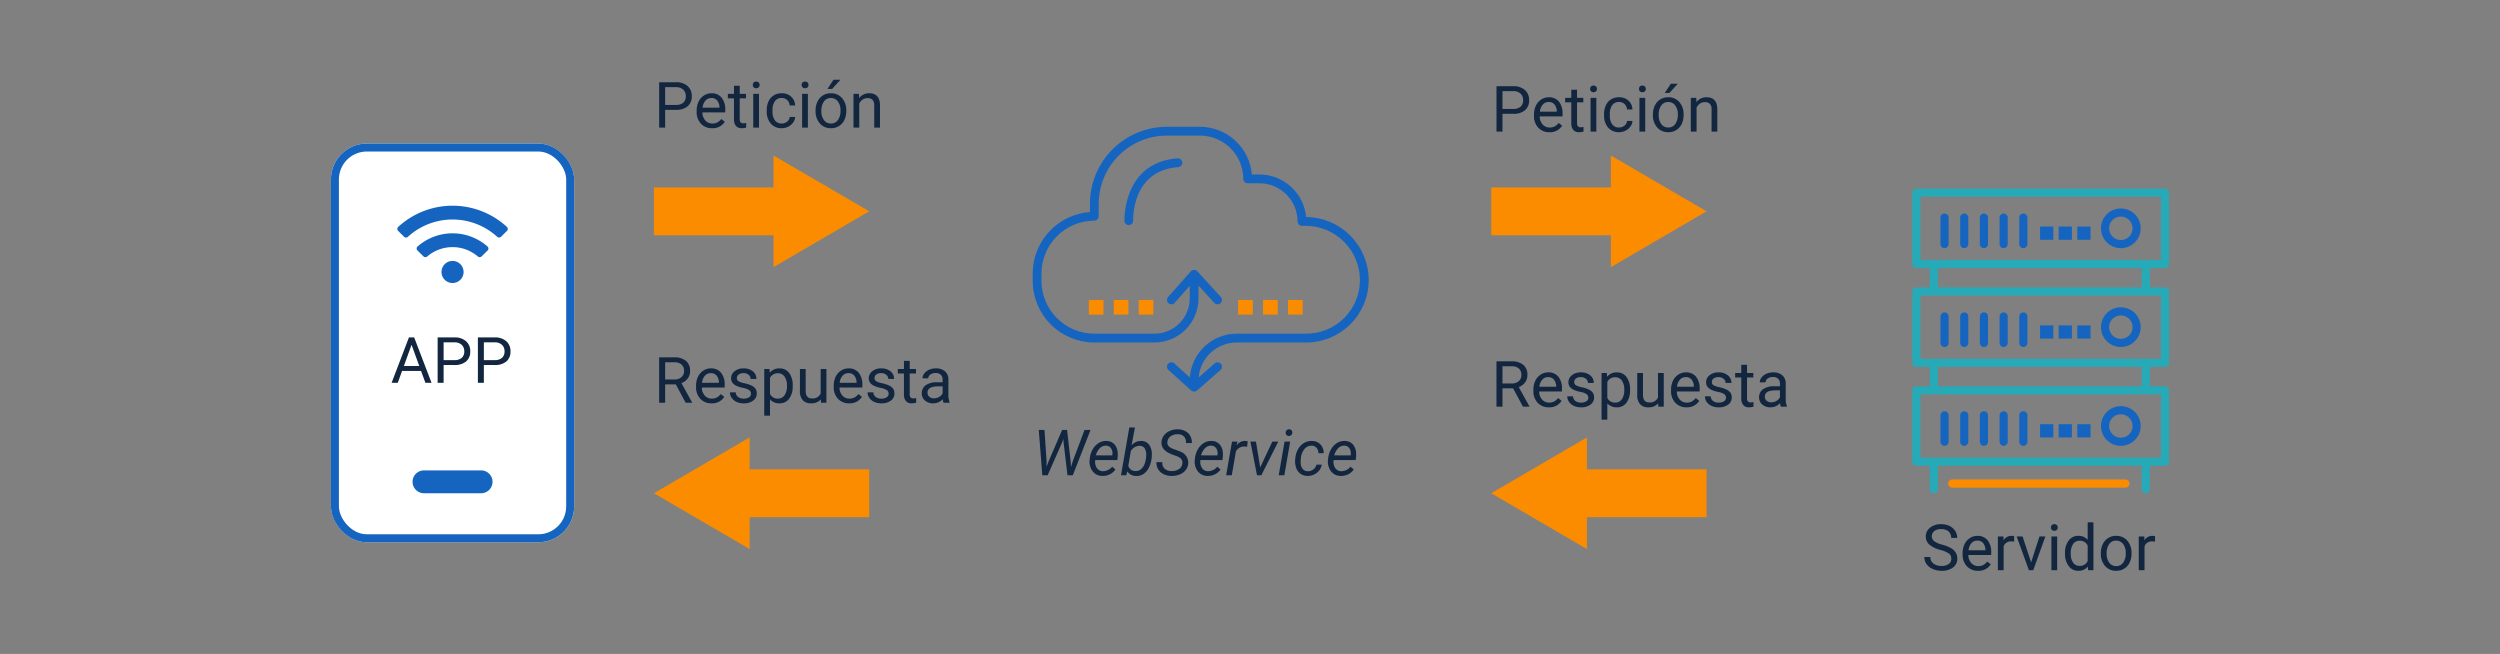 <svg xmlns="http://www.w3.org/2000/svg" xmlns:xlink="http://www.w3.org/1999/xlink" width="627" height="164" viewBox="0 0 627 164">
  <rect x="0" y="0" width="627" height="164" fill="#808080" stroke="none"/>
  <defs>
    <linearGradient id="linear-gradient" x1="-1.504" y1="3.495" x2="-1.483" y2="3.495" gradientUnits="objectBoundingBox">
      <stop offset="0" stop-color="#9d6262"/>
      <stop offset="1" stop-color="#1a1a1a"/>
    </linearGradient>
    <clipPath id="clip-path">
      <rect id="Rectángulo_302172" data-name="Rectángulo 302172" width="627" height="164" transform="translate(-5899 -6214)" fill="#e4eef8"/>
    </clipPath>
    <clipPath id="clip-path-2">
      <path id="Trazado_601327" data-name="Trazado 601327" d="M87.426,25.478c-13.786.984-13.358,15.534-13.352,15.68a1.1,1.1,0,0,0,1.1,1.059h.043a1.1,1.1,0,0,0,1.059-1.145c-.019-.513-.335-12.56,11.305-13.392a1.105,1.105,0,0,0-.051-2.207,1.046,1.046,0,0,0-.107.006" transform="translate(-74.072 -25.472)" fill="#1565c0"/>
    </clipPath>
    <clipPath id="clip-path-3">
      <path id="Trazado_601328" data-name="Trazado 601328" d="M33.671,0A19.34,19.34,0,0,0,14.351,19.319v2.062A15.478,15.478,0,0,0,0,36.8v1.841A15.474,15.474,0,0,0,15.457,54.1H30.544A11.055,11.055,0,0,0,41.585,43.057V39.828l3.968,4.341a1.1,1.1,0,1,0,1.63-1.49L41.3,36.238a1.121,1.121,0,0,0-.826-.357,1.093,1.093,0,0,0-.817.373l-5.7,6.44a1.1,1.1,0,0,0,.093,1.558,1.116,1.116,0,0,0,.733.277,1.1,1.1,0,0,0,.826-.373l3.776-4.26v3.161a8.845,8.845,0,0,1-8.834,8.834H15.457A13.263,13.263,0,0,1,2.208,38.642V36.8A13.263,13.263,0,0,1,15.457,23.551a1.1,1.1,0,0,0,1.1-1.105V19.319A17.13,17.13,0,0,1,33.671,2.208h8.281A10.869,10.869,0,0,1,52.81,13.063a1.1,1.1,0,0,0,1.105,1.105h2.94a9.577,9.577,0,0,1,9.57,9.567,1.1,1.1,0,0,0,1.105,1.105h.919A13.633,13.633,0,0,1,82.068,38.455,13.45,13.45,0,0,1,68.633,51.891H51.155A11.78,11.78,0,0,0,39.418,62.873l-3.9-3.524a1.1,1.1,0,1,0-1.478,1.639l5.7,5.151a1.1,1.1,0,0,0,1.466.012L47.1,61a1.1,1.1,0,0,0-1.453-1.661l-4.018,3.512A9.579,9.579,0,0,1,51.155,54.1H68.633A15.661,15.661,0,0,0,84.276,38.455,15.842,15.842,0,0,0,68.583,22.632,11.794,11.794,0,0,0,56.856,11.96H54.971A13.08,13.08,0,0,0,41.952,0Z" fill="url(#linear-gradient)"/>
    </clipPath>
    <clipPath id="clip-path-4">
      <rect id="Rectángulo_298110" data-name="Rectángulo 298110" width="3.68" height="3.68" fill="#fb8c00"/>
    </clipPath>
    <clipPath id="clip-path-7">
      <rect id="Rectángulo_298116" data-name="Rectángulo 298116" width="3.679" height="3.679" fill="#fb8c00"/>
    </clipPath>
    <clipPath id="clip-path-9">
      <rect id="Rectángulo_298120" data-name="Rectángulo 298120" width="3.683" height="3.679" fill="#fb8c00"/>
    </clipPath>
    <clipPath id="clip-path-10">
      <path id="Trazado_601336" data-name="Trazado 601336" d="M2.045,51.622H62.356V67.467H2.045Zm4.386-6.9H57.542v4.856H6.431ZM2.045,26.833H62.356V42.678H2.045Zm4.386-6.9H57.542v4.856H6.431ZM2.045,2.044H62.356V17.889H2.045ZM1.022,0A1.022,1.022,0,0,0,0,1.022V18.911a1.022,1.022,0,0,0,1.022,1.022H4.386v4.856H1.022A1.022,1.022,0,0,0,0,25.811V43.7a1.021,1.021,0,0,0,1.022,1.022H4.386v4.856H1.022A1.021,1.021,0,0,0,0,50.6V68.489a1.022,1.022,0,0,0,1.022,1.022H4.386v5.878a1.022,1.022,0,0,0,2.045,0V69.511H57.542v5.878a1.022,1.022,0,1,0,2.044,0V69.511h3.792A1.022,1.022,0,0,0,64.4,68.489V50.6a1.021,1.021,0,0,0-1.022-1.022H59.586V44.722h3.792A1.021,1.021,0,0,0,64.4,43.7V25.811a1.022,1.022,0,0,0-1.022-1.022H59.586V19.933h3.792A1.021,1.021,0,0,0,64.4,18.911V1.022A1.022,1.022,0,0,0,63.378,0Z" fill="#26aab7"/>
    </clipPath>
    <clipPath id="clip-path-11">
      <path id="Trazado_601337" data-name="Trazado 601337" d="M166.642,22.317a2.939,2.939,0,1,1,2.939,2.939,2.943,2.943,0,0,1-2.939-2.939m-2.044,0a4.983,4.983,0,1,0,4.983-4.983,4.988,4.988,0,0,0-4.983,4.983" transform="translate(-164.598 -17.334)" fill="#1565c0"/>
    </clipPath>
    <clipPath id="clip-path-12">
      <path id="Trazado_601338" data-name="Trazado 601338" d="M24.592,22.8v6.644a1.022,1.022,0,1,0,2.044,0V22.8a1.022,1.022,0,1,0-2.044,0" transform="translate(-24.592 -21.778)" fill="#1565c0"/>
    </clipPath>
    <clipPath id="clip-path-13">
      <path id="Trazado_601339" data-name="Trazado 601339" d="M41.78,22.8v6.644a1.022,1.022,0,1,0,2.045,0V22.8a1.022,1.022,0,1,0-2.045,0" transform="translate(-41.78 -21.778)" fill="#1565c0"/>
    </clipPath>
    <clipPath id="clip-path-14">
      <path id="Trazado_601340" data-name="Trazado 601340" d="M58.964,22.8v6.644a1.022,1.022,0,1,0,2.045,0V22.8a1.022,1.022,0,1,0-2.045,0" transform="translate(-58.964 -21.778)" fill="#1565c0"/>
    </clipPath>
    <clipPath id="clip-path-15">
      <path id="Trazado_601341" data-name="Trazado 601341" d="M76.149,22.8v6.644a1.022,1.022,0,1,0,2.045,0V22.8a1.022,1.022,0,0,0-2.045,0" transform="translate(-76.149 -21.778)" fill="#1565c0"/>
    </clipPath>
    <clipPath id="clip-path-16">
      <path id="Trazado_601342" data-name="Trazado 601342" d="M93.338,22.8v6.644a1.022,1.022,0,1,0,2.044,0V22.8a1.022,1.022,0,1,0-2.044,0" transform="translate(-93.338 -21.778)" fill="#1565c0"/>
    </clipPath>
    <clipPath id="clip-path-17">
      <rect id="Rectángulo_298136" data-name="Rectángulo 298136" width="3.322" height="3.322" fill="#1565c0"/>
    </clipPath>
    <clipPath id="clip-path-20">
      <path id="Trazado_601343" data-name="Trazado 601343" d="M166.642,108.543a2.939,2.939,0,1,1,2.939,2.939,2.943,2.943,0,0,1-2.939-2.939m-2.044,0a4.983,4.983,0,1,0,4.983-4.983,4.988,4.988,0,0,0-4.983,4.983" transform="translate(-164.598 -103.56)" fill="#1565c0"/>
    </clipPath>
    <clipPath id="clip-path-21">
      <path id="Trazado_601344" data-name="Trazado 601344" d="M24.592,109.027v6.644a1.022,1.022,0,1,0,2.044,0v-6.644a1.022,1.022,0,1,0-2.044,0" transform="translate(-24.592 -108.005)" fill="#1565c0"/>
    </clipPath>
    <clipPath id="clip-path-22">
      <path id="Trazado_601345" data-name="Trazado 601345" d="M41.78,109.027v6.644a1.022,1.022,0,0,0,2.045,0v-6.644a1.022,1.022,0,0,0-2.045,0" transform="translate(-41.78 -108.005)" fill="#1565c0"/>
    </clipPath>
    <clipPath id="clip-path-23">
      <path id="Trazado_601346" data-name="Trazado 601346" d="M58.964,109.027v6.644a1.022,1.022,0,0,0,2.045,0v-6.644a1.022,1.022,0,0,0-2.045,0" transform="translate(-58.964 -108.005)" fill="#1565c0"/>
    </clipPath>
    <clipPath id="clip-path-24">
      <path id="Trazado_601347" data-name="Trazado 601347" d="M76.149,109.027v6.644a1.022,1.022,0,0,0,2.045,0v-6.644a1.022,1.022,0,0,0-2.045,0" transform="translate(-76.149 -108.005)" fill="#1565c0"/>
    </clipPath>
    <clipPath id="clip-path-25">
      <path id="Trazado_601348" data-name="Trazado 601348" d="M93.338,109.027v6.644a1.022,1.022,0,0,0,2.044,0v-6.644a1.022,1.022,0,1,0-2.044,0" transform="translate(-93.338 -108.005)" fill="#1565c0"/>
    </clipPath>
    <clipPath id="clip-path-29">
      <path id="Trazado_601349" data-name="Trazado 601349" d="M166.642,194.77a2.939,2.939,0,1,1,2.939,2.939,2.943,2.943,0,0,1-2.939-2.939m-2.044,0a4.983,4.983,0,1,0,4.983-4.983,4.988,4.988,0,0,0-4.983,4.983" transform="translate(-164.598 -189.787)" fill="#1565c0"/>
    </clipPath>
    <clipPath id="clip-path-30">
      <path id="Trazado_601350" data-name="Trazado 601350" d="M24.592,195.253V201.9a1.022,1.022,0,1,0,2.044,0v-6.644a1.022,1.022,0,1,0-2.044,0" transform="translate(-24.592 -194.231)" fill="#1565c0"/>
    </clipPath>
    <clipPath id="clip-path-31">
      <path id="Trazado_601351" data-name="Trazado 601351" d="M41.78,195.253V201.9a1.022,1.022,0,0,0,2.045,0v-6.644a1.022,1.022,0,0,0-2.045,0" transform="translate(-41.78 -194.231)" fill="#1565c0"/>
    </clipPath>
    <clipPath id="clip-path-32">
      <path id="Trazado_601352" data-name="Trazado 601352" d="M58.964,195.253V201.9a1.022,1.022,0,0,0,2.045,0v-6.644a1.022,1.022,0,0,0-2.045,0" transform="translate(-58.964 -194.231)" fill="#1565c0"/>
    </clipPath>
    <clipPath id="clip-path-33">
      <path id="Trazado_601353" data-name="Trazado 601353" d="M76.149,195.253V201.9a1.022,1.022,0,0,0,2.045,0v-6.644a1.022,1.022,0,0,0-2.045,0" transform="translate(-76.149 -194.231)" fill="#1565c0"/>
    </clipPath>
    <clipPath id="clip-path-34">
      <path id="Trazado_601354" data-name="Trazado 601354" d="M93.338,195.253V201.9a1.022,1.022,0,1,0,2.044,0v-6.644a1.022,1.022,0,1,0-2.044,0" transform="translate(-93.338 -194.231)" fill="#1565c0"/>
    </clipPath>
    <clipPath id="clip-path-38">
      <path id="Trazado_601355" data-name="Trazado 601355" d="M32.281,253.789a1.022,1.022,0,0,0,0,2.045H75.725a1.022,1.022,0,1,0,0-2.045Z" transform="translate(-31.259 -253.789)" fill="#fb8c00"/>
    </clipPath>
  </defs>
  <g id="Enmascarar_grupo_887527" data-name="Enmascarar grupo 887527" transform="translate(5899 6214)" clip-path="url(#clip-path)">
    <g id="Grupo_893200" data-name="Grupo 893200" transform="translate(2.4)">
      <g id="Grupo_893198" data-name="Grupo 893198" transform="translate(-5642.401 -6182.204)" style="isolation: isolate">
        <g id="Grupo_887360" data-name="Grupo 887360" transform="translate(22.999 7.909)">
          <g id="Grupo_887359" data-name="Grupo 887359" clip-path="url(#clip-path-2)">
            <rect id="Rectángulo_298107" data-name="Rectángulo 298107" width="15.01" height="16.745" transform="translate(-0.432 0)" fill="#1565c0"/>
          </g>
        </g>
        <g id="Grupo_887362" data-name="Grupo 887362">
          <g id="Grupo_887361" data-name="Grupo 887361" clip-path="url(#clip-path-3)">
            <rect id="Rectángulo_298108" data-name="Rectángulo 298108" width="84.276" height="66.425" fill="#1565c0"/>
          </g>
        </g>
        <g id="Grupo_887364" data-name="Grupo 887364" transform="translate(51.521 43.425)">
          <g id="Grupo_887363" data-name="Grupo 887363" clip-path="url(#clip-path-4)">
            <rect id="Rectángulo_298109" data-name="Rectángulo 298109" width="3.68" height="3.68" transform="translate(0 0)" fill="#fb8c00"/>
          </g>
        </g>
        <g id="Grupo_887366" data-name="Grupo 887366" transform="translate(57.778 43.425)">
          <g id="Grupo_887365" data-name="Grupo 887365" clip-path="url(#clip-path-4)">
            <rect id="Rectángulo_298111" data-name="Rectángulo 298111" width="3.68" height="3.68" transform="translate(0 0)" fill="#fb8c00"/>
          </g>
        </g>
        <g id="Grupo_887368" data-name="Grupo 887368" transform="translate(64.034 43.425)">
          <g id="Grupo_887367" data-name="Grupo 887367" clip-path="url(#clip-path-4)">
            <rect id="Rectángulo_298113" data-name="Rectángulo 298113" width="3.68" height="3.68" transform="translate(0 0)" fill="#fb8c00"/>
          </g>
        </g>
        <g id="Grupo_887370" data-name="Grupo 887370" transform="translate(14.075 43.423)">
          <g id="Grupo_887369" data-name="Grupo 887369" clip-path="url(#clip-path-7)">
            <rect id="Rectángulo_298115" data-name="Rectángulo 298115" width="3.679" height="3.679" fill="#fb8c00"/>
          </g>
        </g>
        <g id="Grupo_887372" data-name="Grupo 887372" transform="translate(20.332 43.423)">
          <g id="Grupo_887371" data-name="Grupo 887371" clip-path="url(#clip-path-7)">
            <rect id="Rectángulo_298117" data-name="Rectángulo 298117" width="3.679" height="3.679" transform="translate(0)" fill="#fb8c00"/>
          </g>
        </g>
        <g id="Grupo_887374" data-name="Grupo 887374" transform="translate(26.585 43.423)">
          <g id="Grupo_887373" data-name="Grupo 887373" clip-path="url(#clip-path-9)">
            <rect id="Rectángulo_298119" data-name="Rectángulo 298119" width="3.683" height="3.679" fill="#fb8c00"/>
          </g>
        </g>
      </g>
      <g id="Grupo_893199" data-name="Grupo 893199" transform="translate(-5421.8 -6166.706)">
        <g id="Grupo_887394" data-name="Grupo 887394">
          <g id="Grupo_887393" data-name="Grupo 887393" clip-path="url(#clip-path-10)">
            <rect id="Rectángulo_298128" data-name="Rectángulo 298128" width="64.4" height="76.411" transform="translate(0)" fill="#26aab7"/>
          </g>
        </g>
        <g id="Grupo_887396" data-name="Grupo 887396" transform="translate(47.32 4.983)">
          <g id="Grupo_887395" data-name="Grupo 887395" clip-path="url(#clip-path-11)">
            <rect id="Rectángulo_298129" data-name="Rectángulo 298129" width="9.967" height="9.967" transform="translate(0 0)" fill="#1565c0"/>
          </g>
        </g>
        <g id="Grupo_887398" data-name="Grupo 887398" transform="translate(7.07 6.261)">
          <g id="Grupo_887397" data-name="Grupo 887397" clip-path="url(#clip-path-12)">
            <rect id="Rectángulo_298130" data-name="Rectángulo 298130" width="2.044" height="8.689" transform="translate(0 0)" fill="#1565c0"/>
          </g>
        </g>
        <g id="Grupo_887400" data-name="Grupo 887400" transform="translate(12.011 6.261)">
          <g id="Grupo_887399" data-name="Grupo 887399" clip-path="url(#clip-path-13)">
            <rect id="Rectángulo_298131" data-name="Rectángulo 298131" width="2.045" height="8.689" transform="translate(0 0)" fill="#1565c0"/>
          </g>
        </g>
        <g id="Grupo_887402" data-name="Grupo 887402" transform="translate(16.951 6.261)">
          <g id="Grupo_887401" data-name="Grupo 887401" clip-path="url(#clip-path-14)">
            <rect id="Rectángulo_298132" data-name="Rectángulo 298132" width="2.045" height="8.689" transform="translate(0 0)" fill="#1565c0"/>
          </g>
        </g>
        <g id="Grupo_887404" data-name="Grupo 887404" transform="translate(21.892 6.261)">
          <g id="Grupo_887403" data-name="Grupo 887403" clip-path="url(#clip-path-15)">
            <rect id="Rectángulo_298133" data-name="Rectángulo 298133" width="2.045" height="8.689" transform="translate(0 0)" fill="#1565c0"/>
          </g>
        </g>
        <g id="Grupo_887406" data-name="Grupo 887406" transform="translate(26.833 6.261)">
          <g id="Grupo_887405" data-name="Grupo 887405" clip-path="url(#clip-path-16)">
            <rect id="Rectángulo_298134" data-name="Rectángulo 298134" width="2.044" height="8.689" transform="translate(0 0)" fill="#1565c0"/>
          </g>
        </g>
        <g id="Grupo_887408" data-name="Grupo 887408" transform="translate(32.05 9.519)">
          <g id="Grupo_887407" data-name="Grupo 887407" clip-path="url(#clip-path-17)">
            <rect id="Rectángulo_298135" data-name="Rectángulo 298135" width="3.322" height="3.322" fill="#1565c0"/>
          </g>
        </g>
        <g id="Grupo_887410" data-name="Grupo 887410" transform="translate(36.714 9.519)">
          <g id="Grupo_887409" data-name="Grupo 887409" clip-path="url(#clip-path-17)">
            <rect id="Rectángulo_298137" data-name="Rectángulo 298137" width="3.322" height="3.322" fill="#1565c0"/>
          </g>
        </g>
        <g id="Grupo_887412" data-name="Grupo 887412" transform="translate(41.379 9.519)">
          <g id="Grupo_887411" data-name="Grupo 887411" clip-path="url(#clip-path-17)">
            <rect id="Rectángulo_298139" data-name="Rectángulo 298139" width="3.322" height="3.322" fill="#1565c0"/>
          </g>
        </g>
        <g id="Grupo_887414" data-name="Grupo 887414" transform="translate(47.32 29.772)">
          <g id="Grupo_887413" data-name="Grupo 887413" clip-path="url(#clip-path-20)">
            <rect id="Rectángulo_298141" data-name="Rectángulo 298141" width="9.967" height="9.967" transform="translate(0 0)" fill="#1565c0"/>
          </g>
        </g>
        <g id="Grupo_887416" data-name="Grupo 887416" transform="translate(7.07 31.05)">
          <g id="Grupo_887415" data-name="Grupo 887415" clip-path="url(#clip-path-21)">
            <rect id="Rectángulo_298142" data-name="Rectángulo 298142" width="2.044" height="8.689" transform="translate(0 0)" fill="#1565c0"/>
          </g>
        </g>
        <g id="Grupo_887418" data-name="Grupo 887418" transform="translate(12.011 31.05)">
          <g id="Grupo_887417" data-name="Grupo 887417" clip-path="url(#clip-path-22)">
            <rect id="Rectángulo_298143" data-name="Rectángulo 298143" width="2.045" height="8.689" transform="translate(0 0)" fill="#1565c0"/>
          </g>
        </g>
        <g id="Grupo_887420" data-name="Grupo 887420" transform="translate(16.951 31.05)">
          <g id="Grupo_887419" data-name="Grupo 887419" clip-path="url(#clip-path-23)">
            <rect id="Rectángulo_298144" data-name="Rectángulo 298144" width="2.045" height="8.689" transform="translate(0 0)" fill="#1565c0"/>
          </g>
        </g>
        <g id="Grupo_887422" data-name="Grupo 887422" transform="translate(21.892 31.05)">
          <g id="Grupo_887421" data-name="Grupo 887421" clip-path="url(#clip-path-24)">
            <rect id="Rectángulo_298145" data-name="Rectángulo 298145" width="2.045" height="8.689" transform="translate(0 0)" fill="#1565c0"/>
          </g>
        </g>
        <g id="Grupo_887424" data-name="Grupo 887424" transform="translate(26.833 31.05)">
          <g id="Grupo_887423" data-name="Grupo 887423" clip-path="url(#clip-path-25)">
            <rect id="Rectángulo_298146" data-name="Rectángulo 298146" width="2.044" height="8.689" transform="translate(0 0)" fill="#1565c0"/>
          </g>
        </g>
        <g id="Grupo_887426" data-name="Grupo 887426" transform="translate(32.05 34.308)">
          <g id="Grupo_887425" data-name="Grupo 887425" clip-path="url(#clip-path-17)">
            <rect id="Rectángulo_298147" data-name="Rectángulo 298147" width="3.322" height="3.322" transform="translate(0 0)" fill="#1565c0"/>
          </g>
        </g>
        <g id="Grupo_887428" data-name="Grupo 887428" transform="translate(36.714 34.308)">
          <g id="Grupo_887427" data-name="Grupo 887427" clip-path="url(#clip-path-17)">
            <rect id="Rectángulo_298149" data-name="Rectángulo 298149" width="3.322" height="3.322" transform="translate(0 0)" fill="#1565c0"/>
          </g>
        </g>
        <g id="Grupo_887430" data-name="Grupo 887430" transform="translate(41.379 34.308)">
          <g id="Grupo_887429" data-name="Grupo 887429" clip-path="url(#clip-path-17)">
            <rect id="Rectángulo_298151" data-name="Rectángulo 298151" width="3.322" height="3.322" transform="translate(0 0)" fill="#1565c0"/>
          </g>
        </g>
        <g id="Grupo_887432" data-name="Grupo 887432" transform="translate(47.32 54.561)">
          <g id="Grupo_887431" data-name="Grupo 887431" clip-path="url(#clip-path-29)">
            <rect id="Rectángulo_298153" data-name="Rectángulo 298153" width="9.967" height="9.967" transform="translate(0 0)" fill="#1565c0"/>
          </g>
        </g>
        <g id="Grupo_887434" data-name="Grupo 887434" transform="translate(7.07 55.839)">
          <g id="Grupo_887433" data-name="Grupo 887433" clip-path="url(#clip-path-30)">
            <rect id="Rectángulo_298154" data-name="Rectángulo 298154" width="2.044" height="8.689" transform="translate(0 0)" fill="#1565c0"/>
          </g>
        </g>
        <g id="Grupo_887436" data-name="Grupo 887436" transform="translate(12.011 55.839)">
          <g id="Grupo_887435" data-name="Grupo 887435" clip-path="url(#clip-path-31)">
            <rect id="Rectángulo_298155" data-name="Rectángulo 298155" width="2.045" height="8.689" transform="translate(0 0)" fill="#1565c0"/>
          </g>
        </g>
        <g id="Grupo_887438" data-name="Grupo 887438" transform="translate(16.951 55.839)">
          <g id="Grupo_887437" data-name="Grupo 887437" clip-path="url(#clip-path-32)">
            <rect id="Rectángulo_298156" data-name="Rectángulo 298156" width="2.045" height="8.689" transform="translate(0 0)" fill="#1565c0"/>
          </g>
        </g>
        <g id="Grupo_887440" data-name="Grupo 887440" transform="translate(21.892 55.839)">
          <g id="Grupo_887439" data-name="Grupo 887439" clip-path="url(#clip-path-33)">
            <rect id="Rectángulo_298157" data-name="Rectángulo 298157" width="2.045" height="8.689" transform="translate(0 0)" fill="#1565c0"/>
          </g>
        </g>
        <g id="Grupo_887442" data-name="Grupo 887442" transform="translate(26.833 55.839)">
          <g id="Grupo_887441" data-name="Grupo 887441" clip-path="url(#clip-path-34)">
            <rect id="Rectángulo_298158" data-name="Rectángulo 298158" width="2.044" height="8.689" transform="translate(0 0)" fill="#1565c0"/>
          </g>
        </g>
        <g id="Grupo_887444" data-name="Grupo 887444" transform="translate(32.05 59.097)">
          <g id="Grupo_887443" data-name="Grupo 887443" clip-path="url(#clip-path-17)">
            <rect id="Rectángulo_298159" data-name="Rectángulo 298159" width="3.322" height="3.322" fill="#1565c0"/>
          </g>
        </g>
        <g id="Grupo_887446" data-name="Grupo 887446" transform="translate(36.714 59.097)">
          <g id="Grupo_887445" data-name="Grupo 887445" clip-path="url(#clip-path-17)">
            <rect id="Rectángulo_298161" data-name="Rectángulo 298161" width="3.322" height="3.322" fill="#1565c0"/>
          </g>
        </g>
        <g id="Grupo_887448" data-name="Grupo 887448" transform="translate(41.379 59.097)">
          <g id="Grupo_887447" data-name="Grupo 887447" clip-path="url(#clip-path-17)">
            <rect id="Rectángulo_298163" data-name="Rectángulo 298163" width="3.322" height="3.322" fill="#1565c0"/>
          </g>
        </g>
        <g id="Grupo_887450" data-name="Grupo 887450" transform="translate(8.987 72.961)">
          <g id="Grupo_887449" data-name="Grupo 887449" clip-path="url(#clip-path-38)">
            <rect id="Rectángulo_298165" data-name="Rectángulo 298165" width="45.489" height="2.045" transform="translate(0)" fill="#fb8c00"/>
          </g>
        </g>
      </g>
      <g id="Grupo_893197" data-name="Grupo 893197" transform="translate(-6547.4 -11938)">
        <g id="Rectángulo_301990" data-name="Rectángulo 301990" transform="translate(729 5760)" fill="#fff" stroke="#1565c0" stroke-width="2">
          <rect width="61" height="100" rx="9" stroke="none"/>
          <rect x="1" y="1" width="59" height="98" rx="8" fill="none"/>
        </g>
        <path id="Trazado_606263" data-name="Trazado 606263" d="M38.206,71.112a2.866,2.866,0,0,1-2.865,2.865H21.016a2.865,2.865,0,1,1,0-5.73H35.341a2.866,2.866,0,0,1,2.865,2.865" transform="translate(731.321 5773.729)" fill="#1565c0"/>
        <path id="Icon_awesome-wifi" data-name="Icon awesome-wifi" d="M27.485,7.569a20.127,20.127,0,0,0-27.264,0,.688.688,0,0,0-.015.995l1.482,1.471a.7.7,0,0,0,.97.016,16.608,16.608,0,0,1,22.391,0,.7.7,0,0,0,.97-.016L27.5,8.564a.688.688,0,0,0-.016-.995ZM13.852,16.1a2.77,2.77,0,1,0,2.77,2.77A2.77,2.77,0,0,0,13.852,16.1Zm8.773-3.619a13.29,13.29,0,0,0-17.547,0,.684.684,0,0,0-.025,1l1.491,1.471a.707.707,0,0,0,.955.035,9.75,9.75,0,0,1,12.7,0,.706.706,0,0,0,.955-.035l1.491-1.471A.684.684,0,0,0,22.626,12.484Z" transform="translate(745.647 5773.342)" fill="#1565c0"/>
      </g>
      <path id="Trazado_607179" data-name="Trazado 607179" d="M5156,11720h-30v-12h30v-8l24,14-24,14Z" transform="translate(-10863.4 -17875)" fill="#fb8c00"/>
      <path id="Trazado_607182" data-name="Trazado 607182" d="M30,8H0V20H30v8L54,14,30,0Z" transform="translate(-5683.399 -6076.294) rotate(180)" fill="#fb8c00"/>
      <path id="Trazado_607178" data-name="Trazado 607178" d="M2.82-4.453V0H1.32V-11.375h4.2a4.215,4.215,0,0,1,2.926.953A3.231,3.231,0,0,1,9.5-7.9,3.189,3.189,0,0,1,8.465-5.348,4.4,4.4,0,0,1,5.5-4.453Zm0-1.227h2.7a2.7,2.7,0,0,0,1.844-.566A2.069,2.069,0,0,0,8-7.883a2.138,2.138,0,0,0-.641-1.625A2.528,2.528,0,0,0,5.6-10.141H2.82ZM14.594.156A3.693,3.693,0,0,1,11.8-.973a4.19,4.19,0,0,1-1.078-3.02v-.266A5.073,5.073,0,0,1,11.2-6.5a3.748,3.748,0,0,1,1.344-1.547,3.378,3.378,0,0,1,1.871-.559,3.166,3.166,0,0,1,2.563,1.086,4.7,4.7,0,0,1,.914,3.109v.6H12.164a3,3,0,0,0,.73,2.02,2.3,2.3,0,0,0,1.777.77,2.517,2.517,0,0,0,1.3-.312,3.259,3.259,0,0,0,.93-.828l.883.688A3.55,3.55,0,0,1,14.594.156Zm-.18-7.578a1.928,1.928,0,0,0-1.469.637A3.1,3.1,0,0,0,12.211-5h4.234v-.109a2.753,2.753,0,0,0-.594-1.707A1.815,1.815,0,0,0,14.414-7.422ZM21.523-10.5v2.047H23.1v1.117H21.523v5.242a1.171,1.171,0,0,0,.211.762.888.888,0,0,0,.719.254,3.5,3.5,0,0,0,.688-.094V0a4.19,4.19,0,0,1-1.109.156A1.8,1.8,0,0,1,20.57-.43a2.517,2.517,0,0,1-.492-1.664V-7.336H18.539V-8.453h1.539V-10.5ZM26.359,0H24.914V-8.453h1.445ZM24.8-10.7a.863.863,0,0,1,.215-.594.807.807,0,0,1,.637-.242.819.819,0,0,1,.641.242.854.854,0,0,1,.219.594.826.826,0,0,1-.219.586.834.834,0,0,1-.641.234.821.821,0,0,1-.637-.234A.834.834,0,0,1,24.8-10.7Zm7.266,9.672a2.082,2.082,0,0,0,1.352-.469,1.649,1.649,0,0,0,.641-1.172h1.367a2.621,2.621,0,0,1-.5,1.383,3.293,3.293,0,0,1-1.23,1.047,3.55,3.55,0,0,1-1.629.391A3.482,3.482,0,0,1,29.316-1,4.59,4.59,0,0,1,28.3-4.148v-.242a5.089,5.089,0,0,1,.453-2.2,3.451,3.451,0,0,1,1.3-1.492,3.7,3.7,0,0,1,2-.531,3.39,3.39,0,0,1,2.363.852,3.043,3.043,0,0,1,1,2.211H34.055a1.992,1.992,0,0,0-.621-1.348,1.932,1.932,0,0,0-1.379-.527,2.023,2.023,0,0,0-1.707.793,3.724,3.724,0,0,0-.605,2.293v.273a3.65,3.65,0,0,0,.6,2.25A2.033,2.033,0,0,0,32.063-1.023ZM38.617,0H37.172V-8.453h1.445ZM37.055-10.7a.863.863,0,0,1,.215-.594.807.807,0,0,1,.637-.242.819.819,0,0,1,.641.242.854.854,0,0,1,.219.594.826.826,0,0,1-.219.586.834.834,0,0,1-.641.234.821.821,0,0,1-.637-.234A.834.834,0,0,1,37.055-10.7ZM40.547-4.3a4.993,4.993,0,0,1,.488-2.234A3.643,3.643,0,0,1,42.395-8.07a3.7,3.7,0,0,1,1.988-.539,3.565,3.565,0,0,1,2.793,1.2,4.6,4.6,0,0,1,1.066,3.18v.1a5.036,5.036,0,0,1-.473,2.215A3.589,3.589,0,0,1,46.418-.391,3.743,3.743,0,0,1,44.4.156a3.556,3.556,0,0,1-2.785-1.2A4.575,4.575,0,0,1,40.547-4.2ZM42-4.133a3.616,3.616,0,0,0,.652,2.258,2.088,2.088,0,0,0,1.746.852,2.075,2.075,0,0,0,1.75-.863A3.955,3.955,0,0,0,46.8-4.3a3.61,3.61,0,0,0-.66-2.254,2.1,2.1,0,0,0-1.754-.863,2.075,2.075,0,0,0-1.727.852A3.925,3.925,0,0,0,42-4.133ZM45.039-12h1.75L44.7-9.7H43.531Zm6.383,3.547.047,1.063A3.08,3.08,0,0,1,54-8.609q2.68,0,2.7,3.023V0H55.258V-5.594a1.946,1.946,0,0,0-.418-1.352,1.675,1.675,0,0,0-1.277-.437,2.086,2.086,0,0,0-1.234.375,2.546,2.546,0,0,0-.828.984V0H50.055V-8.453Z" transform="translate(-5737.4 -6182)" fill="#12263f"/>
      <path id="Trazado_607180" data-name="Trazado 607180" d="M5.492-4.6H2.82V0H1.313V-11.375H5.078a4.457,4.457,0,0,1,2.957.875A3.148,3.148,0,0,1,9.07-7.953,3.062,3.062,0,0,1,8.5-6.1a3.428,3.428,0,0,1-1.6,1.18L9.57-.094V0H7.961ZM2.82-5.828h2.3A2.6,2.6,0,0,0,6.9-6.406a1.953,1.953,0,0,0,.66-1.547A2.057,2.057,0,0,0,6.934-9.57a2.666,2.666,0,0,0-1.816-.57H2.82ZM14.453.156a3.693,3.693,0,0,1-2.8-1.129,4.19,4.19,0,0,1-1.078-3.02v-.266a5.073,5.073,0,0,1,.48-2.246A3.748,3.748,0,0,1,12.4-8.051a3.378,3.378,0,0,1,1.871-.559,3.166,3.166,0,0,1,2.563,1.086,4.7,4.7,0,0,1,.914,3.109v.6H12.023a3,3,0,0,0,.73,2.02,2.3,2.3,0,0,0,1.777.77,2.517,2.517,0,0,0,1.3-.312,3.259,3.259,0,0,0,.93-.828l.883.688A3.55,3.55,0,0,1,14.453.156Zm-.18-7.578a1.928,1.928,0,0,0-1.469.637A3.1,3.1,0,0,0,12.07-5H16.3v-.109a2.753,2.753,0,0,0-.594-1.707A1.815,1.815,0,0,0,14.273-7.422Zm10.07,5.18a1.064,1.064,0,0,0-.441-.91,4.249,4.249,0,0,0-1.539-.559,7.277,7.277,0,0,1-1.742-.562,2.479,2.479,0,0,1-.953-.781,1.869,1.869,0,0,1-.309-1.078,2.193,2.193,0,0,1,.879-1.758,3.432,3.432,0,0,1,2.246-.719,3.532,3.532,0,0,1,2.332.742,2.357,2.357,0,0,1,.895,1.9H24.258a1.3,1.3,0,0,0-.5-1.023,1.888,1.888,0,0,0-1.27-.43,1.976,1.976,0,0,0-1.234.344,1.082,1.082,0,0,0-.445.9.877.877,0,0,0,.414.789,5.1,5.1,0,0,0,1.5.508,7.8,7.8,0,0,1,1.754.578,2.558,2.558,0,0,1,1,.809,1.988,1.988,0,0,1,.324,1.152,2.163,2.163,0,0,1-.906,1.816,3.8,3.8,0,0,1-2.352.684,4.257,4.257,0,0,1-1.8-.359,2.922,2.922,0,0,1-1.223-1A2.42,2.42,0,0,1,19.07-2.6h1.445A1.5,1.5,0,0,0,21.1-1.449a2.258,2.258,0,0,0,1.434.426,2.331,2.331,0,0,0,1.316-.332A1.02,1.02,0,0,0,24.344-2.242ZM34.813-4.133a5.062,5.062,0,0,1-.883,3.109A2.829,2.829,0,0,1,31.539.156,3.1,3.1,0,0,1,29.117-.82V3.25H27.672v-11.7h1.32l.07.938a2.977,2.977,0,0,1,2.453-1.094,2.882,2.882,0,0,1,2.41,1.148,5.117,5.117,0,0,1,.887,3.2ZM33.367-4.3a3.735,3.735,0,0,0-.609-2.258,1.963,1.963,0,0,0-1.672-.828,2.125,2.125,0,0,0-1.969,1.164V-2.18A2.129,2.129,0,0,0,31.1-1.023a1.954,1.954,0,0,0,1.652-.824A4.077,4.077,0,0,0,33.367-4.3Zm8.5,3.461a3.07,3.07,0,0,1-2.477.992,2.628,2.628,0,0,1-2.059-.785,3.4,3.4,0,0,1-.715-2.324v-5.5h1.445v5.461q0,1.922,1.563,1.922a2.163,2.163,0,0,0,2.2-1.234V-8.453h1.445V0H41.9Zm7.109.992a3.693,3.693,0,0,1-2.8-1.129A4.19,4.19,0,0,1,45.1-3.992v-.266a5.073,5.073,0,0,1,.48-2.246,3.748,3.748,0,0,1,1.344-1.547A3.378,3.378,0,0,1,48.8-8.609a3.166,3.166,0,0,1,2.563,1.086,4.7,4.7,0,0,1,.914,3.109v.6H46.547a3,3,0,0,0,.73,2.02,2.3,2.3,0,0,0,1.777.77,2.517,2.517,0,0,0,1.3-.312,3.259,3.259,0,0,0,.93-.828l.883.688A3.55,3.55,0,0,1,48.977.156ZM48.8-7.422a1.928,1.928,0,0,0-1.469.637A3.1,3.1,0,0,0,46.594-5h4.234v-.109a2.753,2.753,0,0,0-.594-1.707A1.815,1.815,0,0,0,48.8-7.422Zm10.07,5.18a1.064,1.064,0,0,0-.441-.91,4.249,4.249,0,0,0-1.539-.559,7.277,7.277,0,0,1-1.742-.562,2.479,2.479,0,0,1-.953-.781,1.869,1.869,0,0,1-.309-1.078,2.193,2.193,0,0,1,.879-1.758,3.432,3.432,0,0,1,2.246-.719,3.532,3.532,0,0,1,2.332.742,2.357,2.357,0,0,1,.895,1.9H58.781a1.3,1.3,0,0,0-.5-1.023,1.888,1.888,0,0,0-1.27-.43,1.976,1.976,0,0,0-1.234.344,1.082,1.082,0,0,0-.445.9.877.877,0,0,0,.414.789,5.1,5.1,0,0,0,1.5.508,7.8,7.8,0,0,1,1.754.578,2.558,2.558,0,0,1,1,.809,1.988,1.988,0,0,1,.324,1.152,2.163,2.163,0,0,1-.906,1.816,3.8,3.8,0,0,1-2.352.684,4.257,4.257,0,0,1-1.8-.359,2.922,2.922,0,0,1-1.223-1A2.42,2.42,0,0,1,53.594-2.6h1.445a1.5,1.5,0,0,0,.582,1.152,2.258,2.258,0,0,0,1.434.426,2.331,2.331,0,0,0,1.316-.332A1.02,1.02,0,0,0,58.867-2.242ZM64.156-10.5v2.047h1.578v1.117H64.156v5.242a1.171,1.171,0,0,0,.211.762.888.888,0,0,0,.719.254,3.5,3.5,0,0,0,.688-.094V0a4.19,4.19,0,0,1-1.109.156A1.8,1.8,0,0,1,63.2-.43a2.517,2.517,0,0,1-.492-1.664V-7.336H61.172V-8.453h1.539V-10.5ZM72.641,0a3.036,3.036,0,0,1-.2-.891A3.225,3.225,0,0,1,70.031.156,2.984,2.984,0,0,1,67.98-.551a2.288,2.288,0,0,1-.8-1.793,2.39,2.39,0,0,1,1-2.051,4.733,4.733,0,0,1,2.824-.73h1.406v-.664A1.623,1.623,0,0,0,71.961-7a1.821,1.821,0,0,0-1.336-.449,2.108,2.108,0,0,0-1.3.391,1.151,1.151,0,0,0-.523.945H67.352A2,2,0,0,1,67.8-7.332a3.066,3.066,0,0,1,1.219-.934,4.1,4.1,0,0,1,1.691-.344A3.342,3.342,0,0,1,73-7.879a2.635,2.635,0,0,1,.859,2.012v3.891a4.757,4.757,0,0,0,.3,1.852V0Zm-2.4-1.1a2.54,2.54,0,0,0,1.289-.352,2.127,2.127,0,0,0,.883-.914V-4.1H71.281q-2.656,0-2.656,1.555a1.316,1.316,0,0,0,.453,1.063A1.742,1.742,0,0,0,70.242-1.1Z" transform="translate(-5737.4 -6113)" fill="#12263f"/>
      <path id="Trazado_607184" data-name="Trazado 607184" d="M5156,11720h-30v-12h30v-8l24,14-24,14Z" transform="translate(-10653.398 -17875)" fill="#fb8c00"/>
      <path id="Trazado_607185" data-name="Trazado 607185" d="M30,8H0V20H30v8L54,14,30,0Z" transform="translate(-5473.398 -6076.294) rotate(180)" fill="#fb8c00"/>
      <path id="Trazado_607186" data-name="Trazado 607186" d="M2.82-4.453V0H1.32V-11.375h4.2a4.215,4.215,0,0,1,2.926.953A3.231,3.231,0,0,1,9.5-7.9,3.189,3.189,0,0,1,8.465-5.348,4.4,4.4,0,0,1,5.5-4.453Zm0-1.227h2.7a2.7,2.7,0,0,0,1.844-.566A2.069,2.069,0,0,0,8-7.883a2.138,2.138,0,0,0-.641-1.625A2.528,2.528,0,0,0,5.6-10.141H2.82ZM14.594.156A3.693,3.693,0,0,1,11.8-.973a4.19,4.19,0,0,1-1.078-3.02v-.266A5.073,5.073,0,0,1,11.2-6.5a3.748,3.748,0,0,1,1.344-1.547,3.378,3.378,0,0,1,1.871-.559,3.166,3.166,0,0,1,2.563,1.086,4.7,4.7,0,0,1,.914,3.109v.6H12.164a3,3,0,0,0,.73,2.02,2.3,2.3,0,0,0,1.777.77,2.517,2.517,0,0,0,1.3-.312,3.259,3.259,0,0,0,.93-.828l.883.688A3.55,3.55,0,0,1,14.594.156Zm-.18-7.578a1.928,1.928,0,0,0-1.469.637A3.1,3.1,0,0,0,12.211-5h4.234v-.109a2.753,2.753,0,0,0-.594-1.707A1.815,1.815,0,0,0,14.414-7.422ZM21.523-10.5v2.047H23.1v1.117H21.523v5.242a1.171,1.171,0,0,0,.211.762.888.888,0,0,0,.719.254,3.5,3.5,0,0,0,.688-.094V0a4.19,4.19,0,0,1-1.109.156A1.8,1.8,0,0,1,20.57-.43a2.517,2.517,0,0,1-.492-1.664V-7.336H18.539V-8.453h1.539V-10.5ZM26.359,0H24.914V-8.453h1.445ZM24.8-10.7a.863.863,0,0,1,.215-.594.807.807,0,0,1,.637-.242.819.819,0,0,1,.641.242.854.854,0,0,1,.219.594.826.826,0,0,1-.219.586.834.834,0,0,1-.641.234.821.821,0,0,1-.637-.234A.834.834,0,0,1,24.8-10.7Zm7.266,9.672a2.082,2.082,0,0,0,1.352-.469,1.649,1.649,0,0,0,.641-1.172h1.367a2.621,2.621,0,0,1-.5,1.383,3.293,3.293,0,0,1-1.23,1.047,3.55,3.55,0,0,1-1.629.391A3.482,3.482,0,0,1,29.316-1,4.59,4.59,0,0,1,28.3-4.148v-.242a5.089,5.089,0,0,1,.453-2.2,3.451,3.451,0,0,1,1.3-1.492,3.7,3.7,0,0,1,2-.531,3.39,3.39,0,0,1,2.363.852,3.043,3.043,0,0,1,1,2.211H34.055a1.992,1.992,0,0,0-.621-1.348,1.932,1.932,0,0,0-1.379-.527,2.023,2.023,0,0,0-1.707.793,3.724,3.724,0,0,0-.605,2.293v.273a3.65,3.65,0,0,0,.6,2.25A2.033,2.033,0,0,0,32.063-1.023ZM38.617,0H37.172V-8.453h1.445ZM37.055-10.7a.863.863,0,0,1,.215-.594.807.807,0,0,1,.637-.242.819.819,0,0,1,.641.242.854.854,0,0,1,.219.594.826.826,0,0,1-.219.586.834.834,0,0,1-.641.234.821.821,0,0,1-.637-.234A.834.834,0,0,1,37.055-10.7ZM40.547-4.3a4.993,4.993,0,0,1,.488-2.234A3.643,3.643,0,0,1,42.395-8.07a3.7,3.7,0,0,1,1.988-.539,3.565,3.565,0,0,1,2.793,1.2,4.6,4.6,0,0,1,1.066,3.18v.1a5.036,5.036,0,0,1-.473,2.215A3.589,3.589,0,0,1,46.418-.391,3.743,3.743,0,0,1,44.4.156a3.556,3.556,0,0,1-2.785-1.2A4.575,4.575,0,0,1,40.547-4.2ZM42-4.133a3.616,3.616,0,0,0,.652,2.258,2.088,2.088,0,0,0,1.746.852,2.075,2.075,0,0,0,1.75-.863A3.955,3.955,0,0,0,46.8-4.3a3.61,3.61,0,0,0-.66-2.254,2.1,2.1,0,0,0-1.754-.863,2.075,2.075,0,0,0-1.727.852A3.925,3.925,0,0,0,42-4.133ZM45.039-12h1.75L44.7-9.7H43.531Zm6.383,3.547.047,1.063A3.08,3.08,0,0,1,54-8.609q2.68,0,2.7,3.023V0H55.258V-5.594a1.946,1.946,0,0,0-.418-1.352,1.675,1.675,0,0,0-1.277-.437,2.086,2.086,0,0,0-1.234.375,2.546,2.546,0,0,0-.828.984V0H50.055V-8.453Z" transform="translate(-5527.399 -6181)" fill="#12263f"/>
      <path id="Trazado_607187" data-name="Trazado 607187" d="M5.492-4.6H2.82V0H1.313V-11.375H5.078a4.457,4.457,0,0,1,2.957.875A3.148,3.148,0,0,1,9.07-7.953,3.062,3.062,0,0,1,8.5-6.1a3.428,3.428,0,0,1-1.6,1.18L9.57-.094V0H7.961ZM2.82-5.828h2.3A2.6,2.6,0,0,0,6.9-6.406a1.953,1.953,0,0,0,.66-1.547A2.057,2.057,0,0,0,6.934-9.57a2.666,2.666,0,0,0-1.816-.57H2.82ZM14.453.156a3.693,3.693,0,0,1-2.8-1.129,4.19,4.19,0,0,1-1.078-3.02v-.266a5.073,5.073,0,0,1,.48-2.246A3.748,3.748,0,0,1,12.4-8.051a3.378,3.378,0,0,1,1.871-.559,3.166,3.166,0,0,1,2.563,1.086,4.7,4.7,0,0,1,.914,3.109v.6H12.023a3,3,0,0,0,.73,2.02,2.3,2.3,0,0,0,1.777.77,2.517,2.517,0,0,0,1.3-.312,3.259,3.259,0,0,0,.93-.828l.883.688A3.55,3.55,0,0,1,14.453.156Zm-.18-7.578a1.928,1.928,0,0,0-1.469.637A3.1,3.1,0,0,0,12.07-5H16.3v-.109a2.753,2.753,0,0,0-.594-1.707A1.815,1.815,0,0,0,14.273-7.422Zm10.07,5.18a1.064,1.064,0,0,0-.441-.91,4.249,4.249,0,0,0-1.539-.559,7.277,7.277,0,0,1-1.742-.562,2.479,2.479,0,0,1-.953-.781,1.869,1.869,0,0,1-.309-1.078,2.193,2.193,0,0,1,.879-1.758,3.432,3.432,0,0,1,2.246-.719,3.532,3.532,0,0,1,2.332.742,2.357,2.357,0,0,1,.895,1.9H24.258a1.3,1.3,0,0,0-.5-1.023,1.888,1.888,0,0,0-1.27-.43,1.976,1.976,0,0,0-1.234.344,1.082,1.082,0,0,0-.445.9.877.877,0,0,0,.414.789,5.1,5.1,0,0,0,1.5.508,7.8,7.8,0,0,1,1.754.578,2.558,2.558,0,0,1,1,.809,1.988,1.988,0,0,1,.324,1.152,2.163,2.163,0,0,1-.906,1.816,3.8,3.8,0,0,1-2.352.684,4.257,4.257,0,0,1-1.8-.359,2.922,2.922,0,0,1-1.223-1A2.42,2.42,0,0,1,19.07-2.6h1.445A1.5,1.5,0,0,0,21.1-1.449a2.258,2.258,0,0,0,1.434.426,2.331,2.331,0,0,0,1.316-.332A1.02,1.02,0,0,0,24.344-2.242ZM34.813-4.133a5.062,5.062,0,0,1-.883,3.109A2.829,2.829,0,0,1,31.539.156,3.1,3.1,0,0,1,29.117-.82V3.25H27.672v-11.7h1.32l.07.938a2.977,2.977,0,0,1,2.453-1.094,2.882,2.882,0,0,1,2.41,1.148,5.117,5.117,0,0,1,.887,3.2ZM33.367-4.3a3.735,3.735,0,0,0-.609-2.258,1.963,1.963,0,0,0-1.672-.828,2.125,2.125,0,0,0-1.969,1.164V-2.18A2.129,2.129,0,0,0,31.1-1.023a1.954,1.954,0,0,0,1.652-.824A4.077,4.077,0,0,0,33.367-4.3Zm8.5,3.461a3.07,3.07,0,0,1-2.477.992,2.628,2.628,0,0,1-2.059-.785,3.4,3.4,0,0,1-.715-2.324v-5.5h1.445v5.461q0,1.922,1.563,1.922a2.163,2.163,0,0,0,2.2-1.234V-8.453h1.445V0H41.9Zm7.109.992a3.693,3.693,0,0,1-2.8-1.129A4.19,4.19,0,0,1,45.1-3.992v-.266a5.073,5.073,0,0,1,.48-2.246,3.748,3.748,0,0,1,1.344-1.547A3.378,3.378,0,0,1,48.8-8.609a3.166,3.166,0,0,1,2.563,1.086,4.7,4.7,0,0,1,.914,3.109v.6H46.547a3,3,0,0,0,.73,2.02,2.3,2.3,0,0,0,1.777.77,2.517,2.517,0,0,0,1.3-.312,3.259,3.259,0,0,0,.93-.828l.883.688A3.55,3.55,0,0,1,48.977.156ZM48.8-7.422a1.928,1.928,0,0,0-1.469.637A3.1,3.1,0,0,0,46.594-5h4.234v-.109a2.753,2.753,0,0,0-.594-1.707A1.815,1.815,0,0,0,48.8-7.422Zm10.07,5.18a1.064,1.064,0,0,0-.441-.91,4.249,4.249,0,0,0-1.539-.559,7.277,7.277,0,0,1-1.742-.562,2.479,2.479,0,0,1-.953-.781,1.869,1.869,0,0,1-.309-1.078,2.193,2.193,0,0,1,.879-1.758,3.432,3.432,0,0,1,2.246-.719,3.532,3.532,0,0,1,2.332.742,2.357,2.357,0,0,1,.895,1.9H58.781a1.3,1.3,0,0,0-.5-1.023,1.888,1.888,0,0,0-1.27-.43,1.976,1.976,0,0,0-1.234.344,1.082,1.082,0,0,0-.445.9.877.877,0,0,0,.414.789,5.1,5.1,0,0,0,1.5.508,7.8,7.8,0,0,1,1.754.578,2.558,2.558,0,0,1,1,.809,1.988,1.988,0,0,1,.324,1.152,2.163,2.163,0,0,1-.906,1.816,3.8,3.8,0,0,1-2.352.684,4.257,4.257,0,0,1-1.8-.359,2.922,2.922,0,0,1-1.223-1A2.42,2.42,0,0,1,53.594-2.6h1.445a1.5,1.5,0,0,0,.582,1.152,2.258,2.258,0,0,0,1.434.426,2.331,2.331,0,0,0,1.316-.332A1.02,1.02,0,0,0,58.867-2.242ZM64.156-10.5v2.047h1.578v1.117H64.156v5.242a1.171,1.171,0,0,0,.211.762.888.888,0,0,0,.719.254,3.5,3.5,0,0,0,.688-.094V0a4.19,4.19,0,0,1-1.109.156A1.8,1.8,0,0,1,63.2-.43a2.517,2.517,0,0,1-.492-1.664V-7.336H61.172V-8.453h1.539V-10.5ZM72.641,0a3.036,3.036,0,0,1-.2-.891A3.225,3.225,0,0,1,70.031.156,2.984,2.984,0,0,1,67.98-.551a2.288,2.288,0,0,1-.8-1.793,2.39,2.39,0,0,1,1-2.051,4.733,4.733,0,0,1,2.824-.73h1.406v-.664A1.623,1.623,0,0,0,71.961-7a1.821,1.821,0,0,0-1.336-.449,2.108,2.108,0,0,0-1.3.391,1.151,1.151,0,0,0-.523.945H67.352A2,2,0,0,1,67.8-7.332a3.066,3.066,0,0,1,1.219-.934,4.1,4.1,0,0,1,1.691-.344A3.342,3.342,0,0,1,73-7.879a2.635,2.635,0,0,1,.859,2.012v3.891a4.757,4.757,0,0,0,.3,1.852V0Zm-2.4-1.1a2.54,2.54,0,0,0,1.289-.352,2.127,2.127,0,0,0,.883-.914V-4.1H71.281q-2.656,0-2.656,1.555a1.316,1.316,0,0,0,.453,1.063A1.742,1.742,0,0,0,70.242-1.1Z" transform="translate(-5527.399 -6112)" fill="#12263f"/>
      <path id="Trazado_607181" data-name="Trazado 607181" d="M7.6-2.969H2.836L1.766,0H.219L4.563-11.375H5.875L10.227,0H8.688ZM3.289-4.2H7.156L5.219-9.523Zm9.969-.25V0h-1.5V-11.375h4.2a4.215,4.215,0,0,1,2.926.953A3.231,3.231,0,0,1,19.938-7.9,3.189,3.189,0,0,1,18.9-5.348a4.4,4.4,0,0,1-2.965.895Zm0-1.227h2.7A2.7,2.7,0,0,0,17.8-6.246a2.069,2.069,0,0,0,.641-1.637A2.138,2.138,0,0,0,17.8-9.508a2.528,2.528,0,0,0-1.758-.633H13.258ZM23.352-4.453V0h-1.5V-11.375h4.2a4.215,4.215,0,0,1,2.926.953A3.231,3.231,0,0,1,30.031-7.9,3.189,3.189,0,0,1,29-5.348a4.4,4.4,0,0,1-2.965.895Zm0-1.227h2.7a2.7,2.7,0,0,0,1.844-.566,2.069,2.069,0,0,0,.641-1.637,2.138,2.138,0,0,0-.641-1.625,2.528,2.528,0,0,0-1.758-.633H23.352Z" transform="translate(-5803.4 -6118)" fill="#12263f"/>
      <path id="Trazado_607188" data-name="Trazado 607188" d="M4.672-5.07A7.053,7.053,0,0,1,1.863-6.434a2.6,2.6,0,0,1-.879-2,2.751,2.751,0,0,1,1.074-2.223,4.269,4.269,0,0,1,2.793-.879,4.66,4.66,0,0,1,2.09.453,3.436,3.436,0,0,1,1.422,1.25,3.2,3.2,0,0,1,.5,1.742H7.359A2.069,2.069,0,0,0,6.7-9.707a2.675,2.675,0,0,0-1.852-.59,2.736,2.736,0,0,0-1.73.488A1.628,1.628,0,0,0,2.5-8.453a1.465,1.465,0,0,0,.59,1.176A5.79,5.79,0,0,0,5.1-6.4a9.3,9.3,0,0,1,2.219.879A3.367,3.367,0,0,1,8.5-4.4a2.861,2.861,0,0,1,.387,1.508A2.658,2.658,0,0,1,7.813-.676,4.6,4.6,0,0,1,4.93.156,5.347,5.347,0,0,1,2.742-.293a3.681,3.681,0,0,1-1.566-1.23A3,3,0,0,1,.625-3.3H2.133a1.959,1.959,0,0,0,.762,1.629,3.207,3.207,0,0,0,2.035.6,2.948,2.948,0,0,0,1.82-.484,1.573,1.573,0,0,0,.633-1.32A1.545,1.545,0,0,0,6.8-4.168,6.755,6.755,0,0,0,4.672-5.07ZM14.094.156A3.693,3.693,0,0,1,11.3-.973a4.19,4.19,0,0,1-1.078-3.02v-.266A5.073,5.073,0,0,1,10.7-6.5a3.748,3.748,0,0,1,1.344-1.547,3.378,3.378,0,0,1,1.871-.559,3.166,3.166,0,0,1,2.563,1.086,4.7,4.7,0,0,1,.914,3.109v.6H11.664a3,3,0,0,0,.73,2.02,2.3,2.3,0,0,0,1.777.77,2.517,2.517,0,0,0,1.3-.312,3.259,3.259,0,0,0,.93-.828l.883.688A3.55,3.55,0,0,1,14.094.156Zm-.18-7.578a1.928,1.928,0,0,0-1.469.637A3.1,3.1,0,0,0,11.711-5h4.234v-.109a2.753,2.753,0,0,0-.594-1.707A1.815,1.815,0,0,0,13.914-7.422Zm9.234.266a4.331,4.331,0,0,0-.711-.055A1.9,1.9,0,0,0,20.508-6V0H19.063V-8.453h1.406l.023.977a2.251,2.251,0,0,1,2.016-1.133,1.477,1.477,0,0,1,.641.109Zm4.258,5.2L29.5-8.453h1.477L27.945,0h-1.1L23.781-8.453h1.477ZM33.938,0H32.492V-8.453h1.445ZM32.375-10.7a.863.863,0,0,1,.215-.594.807.807,0,0,1,.637-.242.819.819,0,0,1,.641.242.854.854,0,0,1,.219.594.826.826,0,0,1-.219.586.834.834,0,0,1-.641.234.821.821,0,0,1-.637-.234A.834.834,0,0,1,32.375-10.7ZM35.9-4.3a4.952,4.952,0,0,1,.922-3.129,2.915,2.915,0,0,1,2.414-1.184,2.932,2.932,0,0,1,2.352,1.016V-12h1.445V0H41.7l-.07-.906A2.943,2.943,0,0,1,39.219.156a2.887,2.887,0,0,1-2.395-1.2A5.008,5.008,0,0,1,35.9-4.187Zm1.445.164a3.749,3.749,0,0,0,.594,2.25,1.92,1.92,0,0,0,1.641.813A2.108,2.108,0,0,0,41.586-2.3V-6.187a2.125,2.125,0,0,0-1.992-1.2,1.929,1.929,0,0,0-1.656.82A4.128,4.128,0,0,0,37.344-4.133ZM44.891-4.3a4.993,4.993,0,0,1,.488-2.234A3.643,3.643,0,0,1,46.738-8.07a3.7,3.7,0,0,1,1.988-.539,3.565,3.565,0,0,1,2.793,1.2,4.6,4.6,0,0,1,1.066,3.18v.1a5.036,5.036,0,0,1-.473,2.215A3.589,3.589,0,0,1,50.762-.391a3.743,3.743,0,0,1-2.02.547,3.556,3.556,0,0,1-2.785-1.2A4.575,4.575,0,0,1,44.891-4.2Zm1.453.172A3.616,3.616,0,0,0,47-1.875a2.088,2.088,0,0,0,1.746.852,2.075,2.075,0,0,0,1.75-.863A3.955,3.955,0,0,0,51.141-4.3a3.61,3.61,0,0,0-.66-2.254,2.1,2.1,0,0,0-1.754-.863A2.075,2.075,0,0,0,47-6.57,3.925,3.925,0,0,0,46.344-4.133ZM58.484-7.156a4.331,4.331,0,0,0-.711-.055A1.9,1.9,0,0,0,55.844-6V0H54.4V-8.453H55.8l.023.977a2.251,2.251,0,0,1,2.016-1.133,1.477,1.477,0,0,1,.641.109Z" transform="translate(-5419.399 -6071)" fill="#12263f"/>
      <path id="Trazado_607183" data-name="Trazado 607183" d="M3.484-3.508,3.453-2.133l.531-1.344,3.4-7.9H8.625l.9,8,.078,1.3.492-1.57L13-11.375h1.508L10.055,0H8.719L7.734-8.352,7.7-9.133l-.328.906L3.75,0H2.414L1.523-11.375h1.43ZM17.5.156a3.048,3.048,0,0,1-2.469-1.164,4.006,4.006,0,0,1-.75-2.9l.039-.336a5.624,5.624,0,0,1,.746-2.3,4.339,4.339,0,0,1,1.5-1.566,3.491,3.491,0,0,1,1.906-.5,2.688,2.688,0,0,1,2.047.867,3.566,3.566,0,0,1,.813,2.266A6.621,6.621,0,0,1,21.3-4.461l-.086.648H15.688a2.856,2.856,0,0,0,.379,1.953,1.8,1.8,0,0,0,1.551.836A3.007,3.007,0,0,0,19.93-2.148l.813.688a3.718,3.718,0,0,1-1.371,1.2A3.886,3.886,0,0,1,17.5.156Zm.9-7.586a2.066,2.066,0,0,0-1.527.594A4.22,4.22,0,0,0,15.836-5l4.109.008.031-.125a2.313,2.313,0,0,0-.316-1.637A1.488,1.488,0,0,0,18.4-7.43ZM29.813-4.187A6.586,6.586,0,0,1,29.1-1.852,3.982,3.982,0,0,1,27.758-.312a3.058,3.058,0,0,1-1.75.477A2.61,2.61,0,0,1,23.734-.984L23.445,0h-1.3l2.086-12h1.414l-.852,4.484a3.107,3.107,0,0,1,2.469-1.094,2.358,2.358,0,0,1,1.9.9,3.954,3.954,0,0,1,.719,2.391,7.362,7.362,0,0,1-.047.969Zm-1.344-.82a3.015,3.015,0,0,0-.383-1.746,1.464,1.464,0,0,0-1.242-.637,2.573,2.573,0,0,0-2.234,1.328l-.633,3.68a1.8,1.8,0,0,0,1.758,1.32,2.053,2.053,0,0,0,1.449-.492,3.216,3.216,0,0,0,.941-1.465A6.594,6.594,0,0,0,28.469-5.008Zm9.07,2.078q.172-1.25-1.3-1.828L34.891-5.25l-.453-.2Q32.156-6.484,32.3-8.367a3.056,3.056,0,0,1,.648-1.672,3.69,3.69,0,0,1,1.512-1.121,4.849,4.849,0,0,1,2-.371,4,4,0,0,1,1.84.461,2.962,2.962,0,0,1,1.23,1.223,3.333,3.333,0,0,1,.375,1.77l-1.477-.008a2.025,2.025,0,0,0-.469-1.621,2.1,2.1,0,0,0-1.562-.59,2.914,2.914,0,0,0-1.789.5,1.951,1.951,0,0,0-.828,1.406q-.156,1.164,1.43,1.766l1.164.414.586.25a2.941,2.941,0,0,1,2.039,3.016,3.012,3.012,0,0,1-.648,1.66A3.626,3.626,0,0,1,36.832-.2a5.266,5.266,0,0,1-2.074.359A4.339,4.339,0,0,1,32.8-.3a3.193,3.193,0,0,1-1.348-1.23A3.078,3.078,0,0,1,31.047-3.3l1.469.008a1.935,1.935,0,0,0,.551,1.613,2.479,2.479,0,0,0,1.754.613,3.131,3.131,0,0,0,1.867-.492A1.916,1.916,0,0,0,37.539-2.93ZM43.875.156a3.048,3.048,0,0,1-2.469-1.164,4.006,4.006,0,0,1-.75-2.9l.039-.336a5.624,5.624,0,0,1,.746-2.3,4.339,4.339,0,0,1,1.5-1.566,3.491,3.491,0,0,1,1.906-.5,2.688,2.688,0,0,1,2.047.867A3.566,3.566,0,0,1,47.7-5.477a6.621,6.621,0,0,1-.031,1.016l-.086.648H42.063a2.856,2.856,0,0,0,.379,1.953,1.8,1.8,0,0,0,1.551.836A3.007,3.007,0,0,0,46.3-2.148l.813.688a3.718,3.718,0,0,1-1.371,1.2A3.886,3.886,0,0,1,43.875.156Zm.9-7.586a2.066,2.066,0,0,0-1.527.594A4.22,4.22,0,0,0,42.211-5l4.109.008.031-.125a2.313,2.313,0,0,0-.316-1.637A1.488,1.488,0,0,0,44.773-7.43Zm9,.266-.664-.07a2.42,2.42,0,0,0-2.141,1.227L49.93,0H48.516l1.469-8.453,1.367-.008-.211.984a2.527,2.527,0,0,1,2.117-1.148,2.594,2.594,0,0,1,.672.117Zm3.281,5.188L60.1-8.453h1.492L57.336,0H56.258L54.6-8.453h1.391ZM63.109,0H61.7l1.469-8.453h1.406Zm1.164-11.539a.774.774,0,0,1,.6.215.8.8,0,0,1,.238.605.849.849,0,0,1-.238.6.855.855,0,0,1-.6.25.779.779,0,0,1-.6-.211.764.764,0,0,1-.227-.594.886.886,0,0,1,.234-.609A.826.826,0,0,1,64.273-11.539ZM68.992-1.016a2.145,2.145,0,0,0,1.367-.441,2.1,2.1,0,0,0,.8-1.2l1.336-.008a3.014,3.014,0,0,1-.637,1.453A3.553,3.553,0,0,1,70.547-.187,3.551,3.551,0,0,1,68.93.156a3.017,3.017,0,0,1-1.785-.551A3.084,3.084,0,0,1,66.07-1.887a4.972,4.972,0,0,1-.234-2.152l.039-.391a5.605,5.605,0,0,1,.711-2.18,4.11,4.11,0,0,1,1.469-1.5,3.648,3.648,0,0,1,2-.5,2.857,2.857,0,0,1,2.125.891,3.08,3.08,0,0,1,.8,2.18l-1.32-.008a2.029,2.029,0,0,0-.461-1.34,1.607,1.607,0,0,0-1.2-.543,2.254,2.254,0,0,0-1.832.82,4.3,4.3,0,0,0-.91,2.359l-.023.2a6.776,6.776,0,0,0-.016,1.031,2.355,2.355,0,0,0,.516,1.445A1.656,1.656,0,0,0,68.992-1.016ZM77.281.156a3.048,3.048,0,0,1-2.469-1.164,4.006,4.006,0,0,1-.75-2.9l.039-.336a5.624,5.624,0,0,1,.746-2.3,4.339,4.339,0,0,1,1.5-1.566,3.491,3.491,0,0,1,1.906-.5,2.688,2.688,0,0,1,2.047.867,3.566,3.566,0,0,1,.813,2.266,6.62,6.62,0,0,1-.031,1.016l-.086.648H75.469a2.856,2.856,0,0,0,.379,1.953,1.8,1.8,0,0,0,1.551.836,3.007,3.007,0,0,0,2.313-1.125l.813.688a3.718,3.718,0,0,1-1.371,1.2A3.886,3.886,0,0,1,77.281.156Zm.9-7.586a2.066,2.066,0,0,0-1.527.594A4.22,4.22,0,0,0,75.617-5l4.109.008.031-.125a2.313,2.313,0,0,0-.316-1.637A1.488,1.488,0,0,0,78.18-7.43Z" transform="translate(-5642.399 -6094.796)" fill="#12263f"/>
    </g>
  </g>
</svg>
